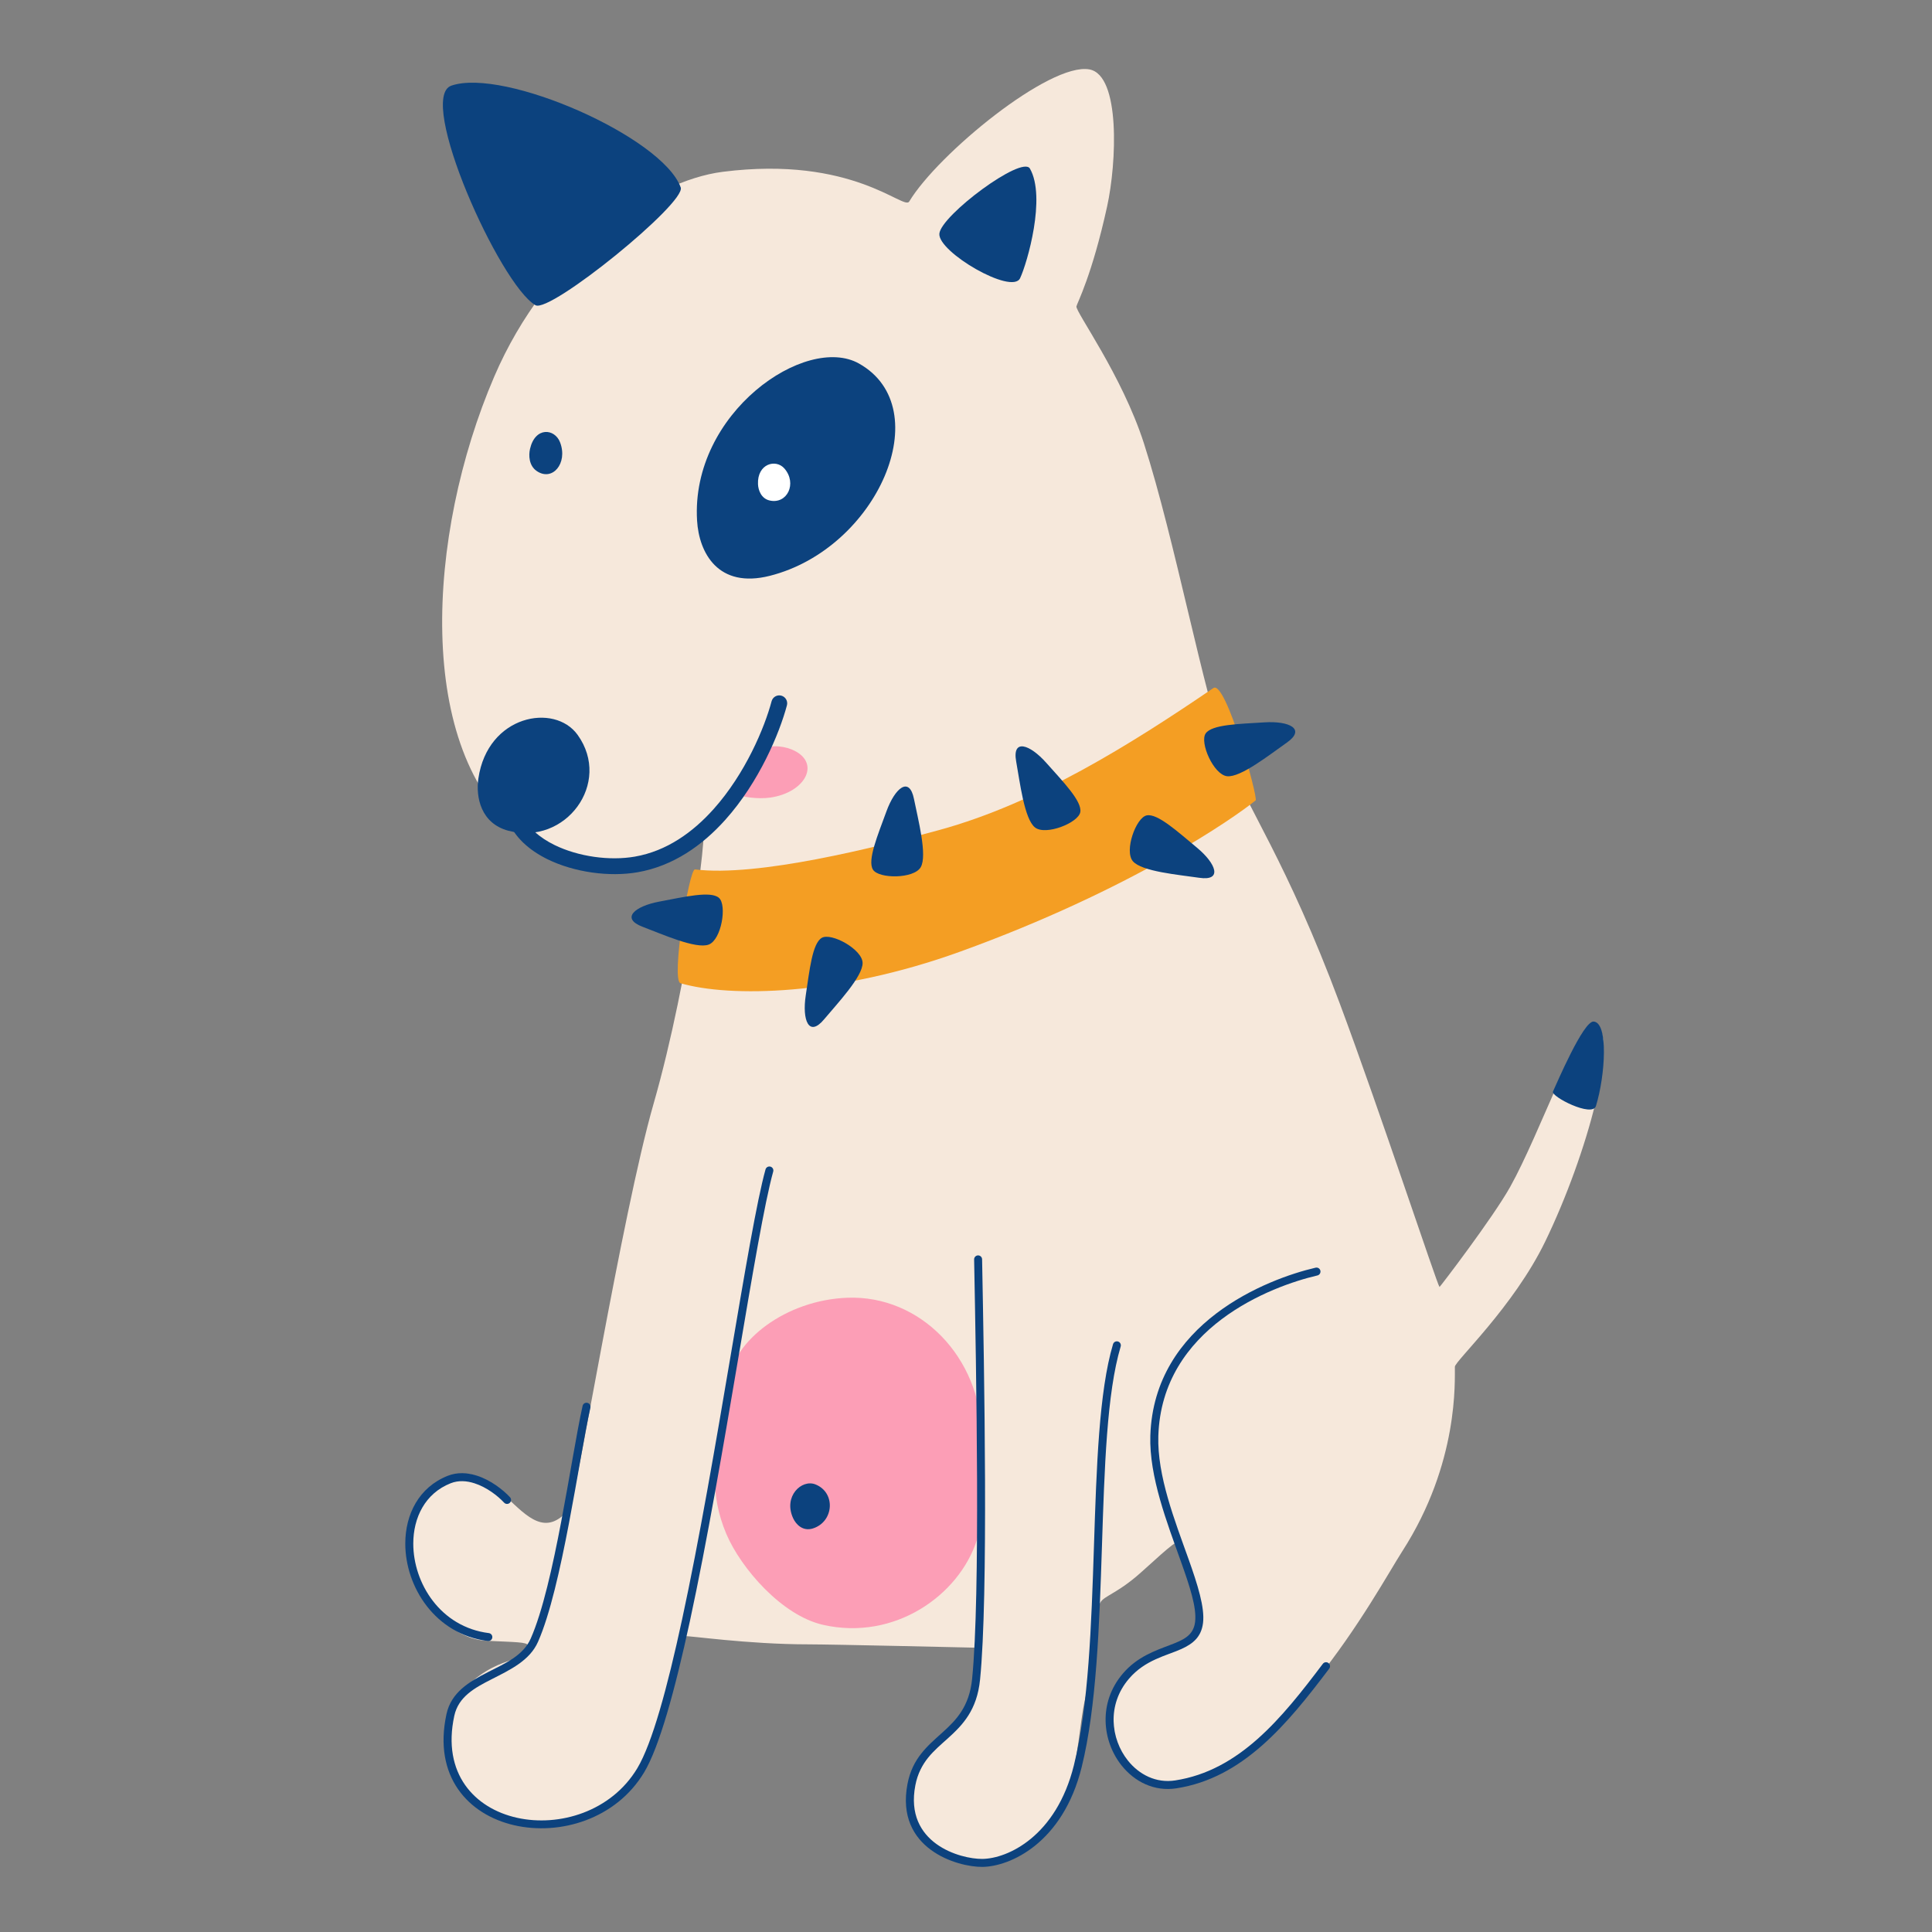 <?xml version="1.0" encoding="utf-8"?>
<!-- Generator: Adobe Illustrator 26.4.1, SVG Export Plug-In . SVG Version: 6.00 Build 0)  -->
<svg version="1.1" id="Layer_1" xmlns="http://www.w3.org/2000/svg" xmlns:xlink="http://www.w3.org/1999/xlink" x="0px" y="0px"
	 viewBox="0 0 2000 2000" style="enable-background:new 0 0 2000 2000;" xml:space="preserve">
<rect x="0" y="0" width="2000" height="2000" fill="#808080" stroke="none"/>
<style type="text/css">
	.st0{fill-rule:evenodd;clip-rule:evenodd;fill:#F49E23;}
	.st1{fill-rule:evenodd;clip-rule:evenodd;fill:#D14D36;}
	.st2{fill-rule:evenodd;clip-rule:evenodd;fill:#FDF0D3;}
	.st3{fill-rule:evenodd;clip-rule:evenodd;fill:#0C427E;}
	.st4{fill-rule:evenodd;clip-rule:evenodd;fill:#B45A25;}
	.st5{fill-rule:evenodd;clip-rule:evenodd;fill:#EC8C28;}
	.st6{fill-rule:evenodd;clip-rule:evenodd;fill:#EE9726;}
	.st7{fill-rule:evenodd;clip-rule:evenodd;fill:#302574;}
	.st8{fill-rule:evenodd;clip-rule:evenodd;fill:#F3B953;}
	.st9{fill-rule:evenodd;clip-rule:evenodd;fill:#3D648F;}
	.st10{fill-rule:evenodd;clip-rule:evenodd;fill:#145468;}
	.st11{fill-rule:evenodd;clip-rule:evenodd;fill:#3B7A7A;}
	.st12{fill-rule:evenodd;clip-rule:evenodd;fill:#098B8D;}
	.st13{fill-rule:evenodd;clip-rule:evenodd;fill:#689595;}
	.st14{fill-rule:evenodd;clip-rule:evenodd;fill:#679595;}
	.st15{fill-rule:evenodd;clip-rule:evenodd;fill:#CEE4E4;}
	
		.st16{fill-rule:evenodd;clip-rule:evenodd;fill:#145468;stroke:#CEE4E4;stroke-width:5;stroke-linecap:round;stroke-linejoin:round;stroke-miterlimit:10;}
	.st17{fill-rule:evenodd;clip-rule:evenodd;fill:#043A60;}
	.st18{fill-rule:evenodd;clip-rule:evenodd;fill:#FD9A65;}
	.st19{fill-rule:evenodd;clip-rule:evenodd;fill:#18658D;}
	.st20{fill-rule:evenodd;clip-rule:evenodd;fill:#9FCDE5;}
	.st21{fill-rule:evenodd;clip-rule:evenodd;fill:#56A8D3;}
	.st22{fill-rule:evenodd;clip-rule:evenodd;fill:#276383;}
	.st23{fill-rule:evenodd;clip-rule:evenodd;fill:#E0F0F8;}
	.st24{fill-rule:evenodd;clip-rule:evenodd;fill:#A51E1C;}
	.st25{fill-rule:evenodd;clip-rule:evenodd;fill:#CB442D;}
	.st26{fill-rule:evenodd;clip-rule:evenodd;fill:#DC5A44;}
	.st27{fill-rule:evenodd;clip-rule:evenodd;fill:#F7BD54;}
	.st28{fill-rule:evenodd;clip-rule:evenodd;fill:#E46B37;}
	.st29{fill-rule:evenodd;clip-rule:evenodd;fill:#B67227;}
	.st30{fill-rule:evenodd;clip-rule:evenodd;fill:#D78A35;}
	.st31{fill-rule:evenodd;clip-rule:evenodd;fill:#A4331F;}
	.st32{fill-rule:evenodd;clip-rule:evenodd;fill:#F2A550;}
	.st33{fill-rule:evenodd;clip-rule:evenodd;fill:#F9E9D6;}
	.st34{fill-rule:evenodd;clip-rule:evenodd;fill:#844013;}
	.st35{fill-rule:evenodd;clip-rule:evenodd;fill:#A04E18;}
	.st36{fill-rule:evenodd;clip-rule:evenodd;fill:#F8B872;}
	.st37{fill-rule:evenodd;clip-rule:evenodd;fill:#FFC689;}
	.st38{fill-rule:evenodd;clip-rule:evenodd;fill:#B6844D;}
	.st39{fill-rule:evenodd;clip-rule:evenodd;fill:#CA5320;}
	.st40{fill-rule:evenodd;clip-rule:evenodd;fill:#D76332;}
	.st41{fill-rule:evenodd;clip-rule:evenodd;fill:#812F0C;}
	.st42{fill-rule:evenodd;clip-rule:evenodd;fill:#8A460F;}
	.st43{fill-rule:evenodd;clip-rule:evenodd;fill:#B46914;}
	.st44{fill-rule:evenodd;clip-rule:evenodd;fill:#B54515;}
	.st45{fill-rule:evenodd;clip-rule:evenodd;fill:#FFCD71;}
	.st46{fill-rule:evenodd;clip-rule:evenodd;fill:#95B41D;}
	.st47{fill-rule:evenodd;clip-rule:evenodd;fill:#A8C731;}
	.st48{fill-rule:evenodd;clip-rule:evenodd;fill:#85A214;}
	.st49{fill-rule:evenodd;clip-rule:evenodd;fill:#C6EF28;}
	.st50{fill-rule:evenodd;clip-rule:evenodd;fill:#ED982B;}
	.st51{fill-rule:evenodd;clip-rule:evenodd;fill:#FCCF7C;}
	.st52{fill-rule:evenodd;clip-rule:evenodd;fill:#FFE8BC;}
	.st53{fill-rule:evenodd;clip-rule:evenodd;fill:#ED6961;}
	.st54{fill-rule:evenodd;clip-rule:evenodd;fill:#696E1E;}
	.st55{fill-rule:evenodd;clip-rule:evenodd;fill:#9CA42A;}
	.st56{fill-rule:evenodd;clip-rule:evenodd;fill:#7F8615;}
	.st57{fill-rule:evenodd;clip-rule:evenodd;fill:#FFEECF;}
	.st58{fill-rule:evenodd;clip-rule:evenodd;fill:#77786D;}
	.st59{fill-rule:evenodd;clip-rule:evenodd;fill:#D3D5C6;}
	.st60{fill-rule:evenodd;clip-rule:evenodd;fill:#7C7A7A;}
	.st61{fill-rule:evenodd;clip-rule:evenodd;fill:#DBDCD9;}
	.st62{fill-rule:evenodd;clip-rule:evenodd;fill:#CA372D;}
	.st63{fill-rule:evenodd;clip-rule:evenodd;fill:#FE7D75;}
	.st64{fill-rule:evenodd;clip-rule:evenodd;fill:#B0B0B0;}
	.st65{fill-rule:evenodd;clip-rule:evenodd;fill:#888787;}
	.st66{fill-rule:evenodd;clip-rule:evenodd;fill:#6E6E6E;}
	.st67{fill-rule:evenodd;clip-rule:evenodd;fill:#757575;}
	.st68{fill-rule:evenodd;clip-rule:evenodd;fill:#60341E;}
	.st69{fill-rule:evenodd;clip-rule:evenodd;fill:#B0451B;}
	.st70{fill-rule:evenodd;clip-rule:evenodd;fill:#8A4727;}
	.st71{fill-rule:evenodd;clip-rule:evenodd;fill:#FABB64;}
	.st72{fill-rule:evenodd;clip-rule:evenodd;fill:#3E88AF;}
	.st73{fill-rule:evenodd;clip-rule:evenodd;fill:#5BA0C5;}
	.st74{fill-rule:evenodd;clip-rule:evenodd;fill:#FFF1DE;}
	.st75{fill-rule:evenodd;clip-rule:evenodd;fill:#F8B89B;}
	.st76{fill-rule:evenodd;clip-rule:evenodd;fill:#E98A5F;}
	.st77{fill-rule:evenodd;clip-rule:evenodd;fill:#FFCAB3;}
	.st78{fill-rule:evenodd;clip-rule:evenodd;fill:#F9A580;}
	.st79{fill-rule:evenodd;clip-rule:evenodd;fill:#FFDFD2;}
	.st80{fill-rule:evenodd;clip-rule:evenodd;fill:#E2A85C;}
	.st81{fill-rule:evenodd;clip-rule:evenodd;fill:#C68446;}
	.st82{fill-rule:evenodd;clip-rule:evenodd;fill:#F2BC75;}
	.st83{fill-rule:evenodd;clip-rule:evenodd;fill:#F2BC76;}
	.st84{fill-rule:evenodd;clip-rule:evenodd;fill:#FFD69F;}
	.st85{fill-rule:evenodd;clip-rule:evenodd;fill:#E7624B;}
	.st86{fill-rule:evenodd;clip-rule:evenodd;fill:#F6E8DB;}
	.st87{fill-rule:evenodd;clip-rule:evenodd;fill:#FC9EB6;}
	.st88{fill-rule:evenodd;clip-rule:evenodd;fill:#FFFFFF;}
</style>
<g>
	<path class="st86" d="M1114.32,317.15c0.67-3.33,16.09-31.94,31.77-103.43c9.92-45.22,13.91-135.92-18.31-141.86
		c-41.1-7.58-157.16,87.75-186.59,136.81c-5.61,9.36-58.25-47.94-193.07-30.8c-74.24,9.44-181.59,84.04-236.57,212.18
		c-70.45,164.21-82.2,387.51,28.52,473.87c60.75,47.38,158.79,42.96,185.95-9.74c10.5-20.38-12.06,158.21-49.44,288.43
		c-33.15,115.47-80.55,411.27-87.18,419.32c-48.52,58.94-76.52-84.94-145.82-18.28c-49.59,47.71-2.12,151.73,59.91,154.87
		c30.17,1.53,42.12,1.12,43.28,4.93c5.57,18.18-27.15,6.65-63.56,42.22c-36.17,35.34-27.03,109.68,26.23,132.45
		c70.67,30.22,133.4-9.9,159.1-52.58c31.25-51.92,27.87-118.18,41.28-131.65c1.08-1.09,63.52,8.34,127.16,8.34
		c23.89,0,174.92,3.49,174.92,3.49c2.63,2.63,3.15,38.79-14.76,66.02c-12.18,18.52-57.71,57.45-53.63,101.31
		c3.6,38.65,43.61,64.84,94.8,50.8c79.72-21.87,74.06-116.62,84.73-163.84c8.89-39.31,13.43-87.77,14.78-97.5
		c1.36-9.8,13.89-9.82,38.52-30.56c13.23-11.14,40.54-37.87,43.11-35.31c8.93,8.93,19.28,42.7,19.63,55.48
		c1.9,69.23-24.89,47.62-63.13,71.82c-39.55,25.03-27.59,123.57,24.39,122.17c121.81-3.28,225.43-200.06,251.22-240.11
		c59.08-91.72,54.25-177.43,54.52-191.13c0.11-5.87,60.71-62.04,93.44-129.48c43.89-90.44,77.91-216.7,50.89-225.76
		c-15.11-5.07-56.06,113.55-87.11,169.08c-17.92,32.04-72.84,103.87-73.12,103.6c-2.45-2.46-62.19-183.47-103.05-292.95
		c-55.53-148.78-96.89-204.28-117.29-257.7c-23.93-62.67-53.16-221.69-85.67-322.74C1161.41,388.18,1113.19,322.69,1114.32,317.15
		L1114.32,317.15z"/>
	<path class="st87" d="M1016.42,1486.49c-1.24-81.75-63.89-145.81-139.06-143.08c-64.11,2.33-118.53,44.81-122.99,86.36
		c-1.66,15.47-8.01,40.36-10.31,57.25c-3.26,23.93-10.3,58.55,8,101.28c15.02,35.06,57.08,84.03,100.03,93.75
		c74.14,16.78,140.63-30.69,159.05-87.48C1022.15,1560.6,1017.1,1531.62,1016.42,1486.49L1016.42,1486.49z"/>
	<path class="st3" d="M721.61,538.98c1.99,33.17,21.65,70.67,75.32,57.1c111.49-28.2,174.59-173.49,92.29-219.75
		C834.22,345.41,714.9,427.37,721.61,538.98L721.61,538.98z"/>
	<path class="st88" d="M784.68,501.25c0.27,6.32,3.4,14.91,12.11,16.87c18.11,4.07,28.57-17.61,15.3-33.05
		C803.24,474.75,783.77,480,784.68,501.25L784.68,501.25z"/>
	<path class="st3" d="M820.96,1571.48c3.04,6.7,10.21,14.08,20.65,10.73c21.7-6.96,23.81-37.11,2.51-45.57
		C829.89,1531,810.74,1548.94,820.96,1571.48L820.96,1571.48z"/>
	<path class="st3" d="M548.69,464.63c-1.59,6.88-1.11,17.31,6.71,22.82c16.24,11.44,32.66-7.7,24.43-29.44
		C574.33,443.49,554.06,441.5,548.69,464.63L548.69,464.63z"/>
	<path class="st3" d="M495.22,805.87c-2.84,19.53,2.65,46.57,31.09,54.12c59.07,15.7,107.48-49.33,71.64-99.26
		C573.99,727.38,504.79,740.17,495.22,805.87L495.22,805.87z"/>
	<path class="st0" d="M704.43,1017.82c-9.95-2.91,8.93-118.56,15-117.8c64.75,8.05,187.24-22.78,253.14-40.86
		c100.47-27.56,197.2-88.08,283.53-146.9c12.84-8.75,46.57,113.99,43.72,116.31c-21.51,17.57-128.48,92.45-306.09,156.64
		C867.02,1030.99,755.09,1032.62,704.43,1017.82L704.43,1017.82z"/>
	<path class="st87" d="M784.91,777.81c9.06-7.16,24.49-6.13,34.59-1.99c30.98,12.71,15.18,44.56-22.29,49.86
		c-13.01,1.84-30.1-0.75-35.85-3.91C755.98,818.83,775.22,785.47,784.91,777.81L784.91,777.81z"/>
	<path class="st3" d="M525.76,848.97c6.46,17.19,21.65,31.04,41.15,40.58c27.67,13.54,63.96,18.47,93.09,13.41
		c36.74-6.38,67.05-27.71,90.91-54.37c34.97-39.06,56-89.47,63.71-118.42c1.17-4.38-1.44-8.88-5.82-10.05
		c-4.38-1.17-8.88,1.44-10.05,5.82c-7.28,27.3-27.1,74.85-60.08,111.69c-21.44,23.95-48.48,43.41-81.48,49.14
		c-25.99,4.51-58.37,0.1-83.06-11.98c-15.41-7.54-27.89-18.01-33-31.6c-1.59-4.24-6.34-6.39-10.58-4.8
		C526.31,839.99,524.16,844.73,525.76,848.97L525.76,848.97z"/>
	<path class="st3" d="M704.68,194.02c5.82,16.01-135.29,130.66-150.37,121.93c-36.95-21.41-123.52-214.68-87.08-227.28
		C521.68,69.85,685.7,141.8,704.68,194.02L704.68,194.02z"/>
	<path class="st3" d="M972.43,241.89c1.7-18.91,85.67-81.51,93.75-67.35c16.91,29.63-2.78,97.65-10.17,113.43
		C1047.7,305.71,970.73,260.79,972.43,241.89L972.43,241.89z"/>
	<path class="st3" d="M733.71,977.81c-13.16,5-48.53-10.88-68.45-18.38c-23.09-8.71-8.09-21.32,17.1-26.06
		c26.22-4.94,53.3-11.35,61.86-3.94C752.78,936.83,746.87,972.8,733.71,977.81L733.71,977.81z"/>
	<path class="st3" d="M892.96,996.7c0.39,14.07-26.25,42.24-39.9,58.57c-15.83,18.94-22.79,0.62-18.97-24.73
		c3.97-26.38,6.84-54.06,16.65-59.7C860.55,965.19,892.57,982.62,892.96,996.7L892.96,996.7z"/>
	<path class="st3" d="M953.11,897.76c7.09-12.16-2.78-49.66-6.93-70.53c-4.81-24.21-19.7-11.47-28.51,12.61
		c-9.16,25.06-19.92,50.72-14.01,60.38C909.57,909.86,946.02,909.92,953.11,897.76L953.11,897.76z"/>
	<path class="st3" d="M1270.25,803.54c13.99,1.59,44.34-22.53,61.78-34.73c20.23-14.15,2.57-22.65-23.01-21.03
		c-26.63,1.69-54.45,2.18-60.91,11.47C1241.65,768.55,1256.26,801.94,1270.25,803.54L1270.25,803.54z"/>
	<path class="st3" d="M1172.71,891.5c9.07,10.76,47.71,14.07,68.76,17.18c24.42,3.61,17.42-14.7-2.29-31.09
		c-20.52-17.05-41.08-35.81-52.15-33.49C1175.95,846.42,1163.64,880.74,1172.71,891.5L1172.71,891.5z"/>
	<path class="st3" d="M1071.41,856.57c-11.06-8.71-15.65-47.21-19.45-68.15c-4.41-24.29,14.12-17.9,31.15,1.26
		c17.73,19.94,37.15,39.86,35.2,51.01C1116.36,851.83,1082.47,865.28,1071.41,856.57L1071.41,856.57z"/>
	<path class="st3" d="M792.47,1210.57c-17.8,63.62-50.57,300.22-86.42,466.12c-15.23,70.47-30.92,128.11-46.35,153.83
		c-53.64,89.4-215.33,65.32-189.42-54.31c4.29-19.83,21.18-28.98,38.6-37.84c19.41-9.88,39.52-19.38,48.08-38.78
		c24.85-56.28,42.18-188.58,54.22-242.44c0.5-2.23-0.9-4.44-3.13-4.94c-2.23-0.5-4.44,0.91-4.94,3.13
		c-11.97,53.51-29.03,185-53.72,240.91c-7.8,17.67-26.58,25.74-44.27,34.74c-19.68,10.02-38.08,21.05-42.93,43.46
		c-28.05,129.5,146.54,157.09,204.6,60.32c15.69-26.15,31.85-84.69,47.34-156.34c35.81-165.73,68.52-402.08,86.3-465.64
		c0.61-2.2-0.67-4.48-2.87-5.1C795.37,1207.09,793.09,1208.37,792.47,1210.57L792.47,1210.57z"/>
	<path class="st3" d="M1008.41,1303.78c2.2,115.75,6.61,347.25-2.07,434.1c-2.9,29.02-16.63,42.85-30.71,55.56
		c-15.37,13.87-31.04,26.59-36.17,53.13c-13.07,67.59,51.91,86.26,77.47,86.03c28.04-0.25,83.11-23.96,102.78-103.15
		c15.43-62.14,18.36-147.1,21.02-228.72c2.64-80.9,4.98-158.5,19.4-206.87c0.65-2.19-0.59-4.49-2.78-5.15
		c-2.19-0.65-4.5,0.59-5.15,2.78c-14.56,48.86-17.07,127.24-19.74,208.96c-2.64,81-5.47,165.33-20.78,227
		c-18.31,73.72-68.72,96.64-94.83,96.88c-22.74,0.2-80.9-16.07-69.28-76.19c4.72-24.38,19.47-35.81,33.59-48.55
		c15.41-13.9,30.22-29.14,33.4-60.88c8.7-87.04,4.31-319.07,2.11-435.08c-0.04-2.28-1.93-4.1-4.21-4.06
		C1010.19,1299.61,1008.37,1301.5,1008.41,1303.78L1008.41,1303.78z"/>
	<path class="st3" d="M1361.89,1312.3c-49.93,11.57-167.42,57-171.07,173.99c-1.31,42.19,17.38,90.14,31.63,130.11
		c9.12,25.59,16.51,47.74,14.71,62.64c-1.74,14.36-12.65,18.8-25.91,23.86c-15.4,5.89-33.96,12.1-48.9,29.59
		c-25.84,30.26-21.26,70-1.31,95.09c13.47,16.94,33.9,27.2,56.66,23.7c68.81-10.57,114.54-65.91,158.3-123.93
		c1.37-1.82,1.01-4.42-0.81-5.79c-1.82-1.37-4.42-1.01-5.79,0.81c-42.42,56.23-86.26,110.49-152.95,120.73
		c-19.68,3.02-37.27-6.02-48.93-20.67c-17.74-22.31-21.85-57.66,1.13-84.57c16.8-19.68,38.71-23.77,54.27-30.8
		c12.07-5.45,20.7-12.5,22.46-27.04c1.91-15.77-5.47-39.32-15.13-66.41c-13.92-39.06-32.44-85.85-31.15-127.07
		c3.5-112.17,116.79-155.09,164.66-166.19c2.23-0.51,3.61-2.74,3.1-4.96C1366.34,1313.17,1364.11,1311.79,1361.89,1312.3
		L1361.89,1312.3z"/>
	<path class="st3" d="M527.93,1549.9c-7.41-7.94-20.09-17.74-34.19-22.29c-9.83-3.17-20.32-3.8-30.29,0.16
		c-29.83,11.82-43.88,39.88-43.9,70.15c-0.02,44.71,30.8,94.03,85.46,100.87c2.26,0.28,4.34-1.33,4.62-3.59
		c0.28-2.27-1.33-4.33-3.59-4.62c-50.13-6.27-78.23-51.64-78.21-92.65c0.01-26.87,12.19-51.97,38.67-62.46
		c8.13-3.22,16.69-2.56,24.7,0.03c12.66,4.08,24.02,12.92,30.67,20.05c1.56,1.67,4.18,1.76,5.85,0.2
		C529.4,1554.19,529.49,1551.57,527.93,1549.9L527.93,1549.9z"/>
	<path class="st3" d="M1652.13,1144.9c-3.76,12.33-46.87-9.88-44.52-14.91c3.81-8.17,31.46-73.24,42.09-72.49
		C1665.23,1058.59,1661.81,1113.2,1652.13,1144.9L1652.13,1144.9z"/>
</g>
</svg>
